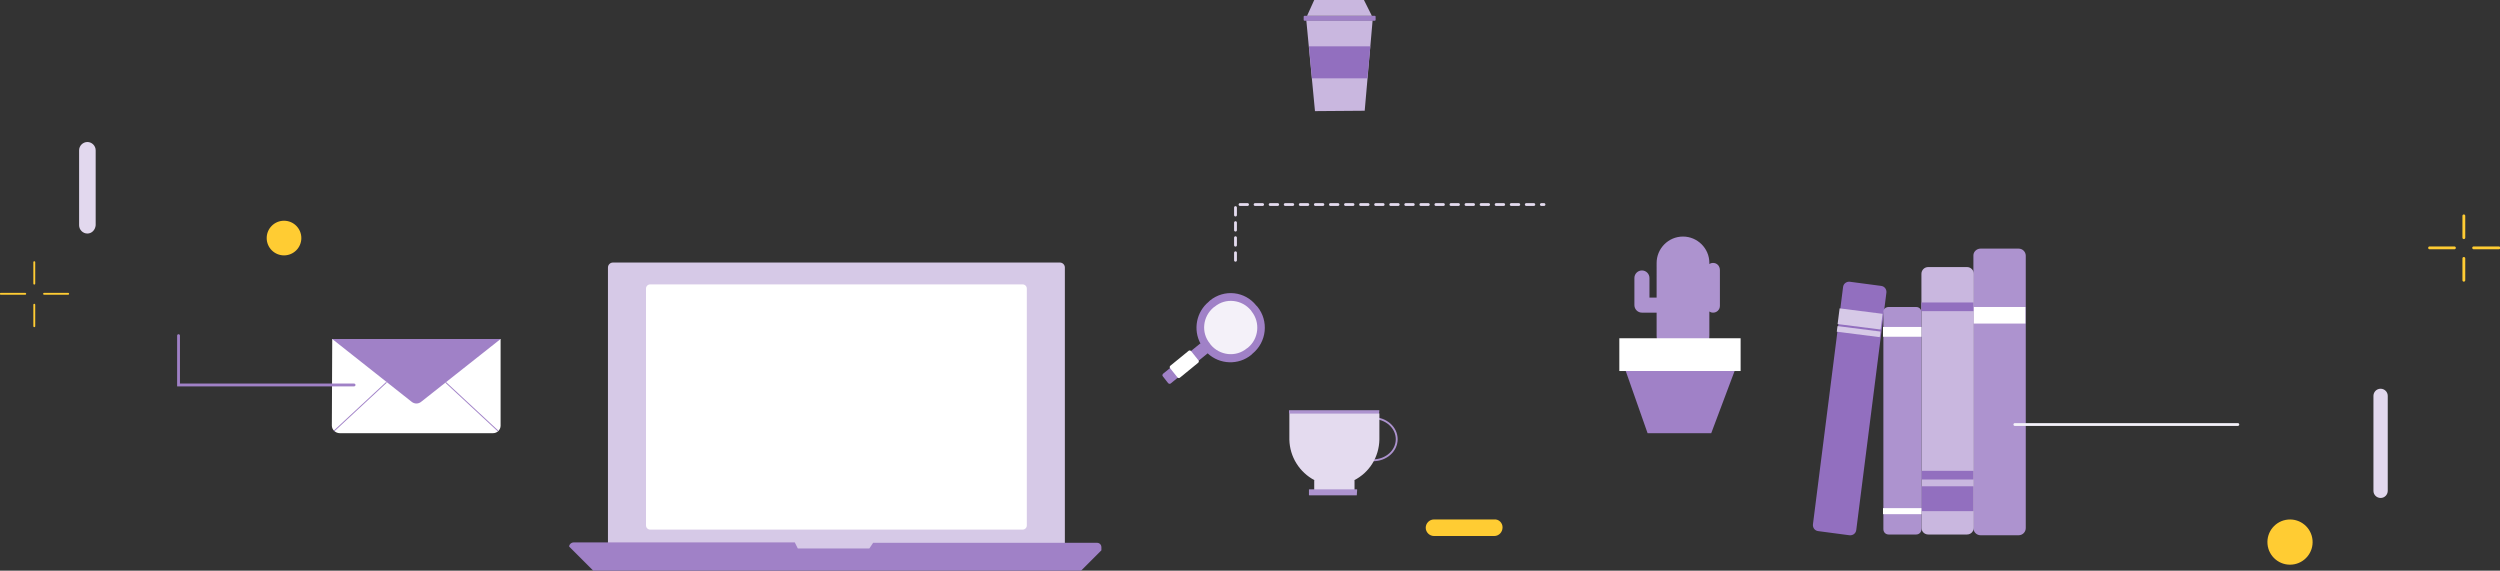 <?xml version="1.0" encoding="utf-8"?>
<!-- Generator: Adobe Illustrator 21.1.0, SVG Export Plug-In . SVG Version: 6.00 Build 0)  -->
<svg version="1.1" id="Layer_1" xmlns="http://www.w3.org/2000/svg" xmlns:xlink="http://www.w3.org/1999/xlink" x="0px" y="0px"
	 viewBox="0 0 663.7 151.5" style="enable-background:new 0 0 663.7 151.5;" xml:space="preserve">
<rect x="0" y="0" width="663.7" height="151.5" fill="#333333" stroke="none"/>
<style type="text/css">
	.st0{fill:#C9B7DF;}
	.st1{fill:#926FBF;}
	.st2{fill:#A081C7;}
	.st3{fill:#D6C9E7;}
	.st4{fill:#FFFFFF;}
	.st5{fill:#AD93CF;}
	.st6{fill:none;stroke:#AD93CF;stroke-width:0.5;stroke-linecap:round;stroke-miterlimit:10;}
	.st7{fill:#E4DBEF;}
	.st8{fill:none;stroke:#FFCC33;stroke-width:0.5;stroke-linecap:round;stroke-miterlimit:10;}
	.st9{fill:#FFCC33;}
	.st10{fill:none;stroke:#A081C7;stroke-width:0.25;stroke-miterlimit:10;}
	.st11{fill:#E2D8EE;}
	.st12{fill:none;stroke:#F4F1F9;stroke-width:0.75;stroke-linecap:round;stroke-miterlimit:10;}
	.st13{fill:#F4F1F9;}
	.st14{fill:none;stroke:#A081C7;stroke-width:0.75;stroke-linecap:round;stroke-miterlimit:10;}
	.st15{fill:none;stroke:#FFCC33;stroke-width:0.75;stroke-linecap:round;stroke-miterlimit:10;}
	.st16{fill:none;stroke:#E4DBEF;stroke-width:0.75;stroke-linecap:round;stroke-miterlimit:10;stroke-dasharray:2;}
</style>
<title>logo</title>
<g id="about">
	<polygon class="st0" points="362.3,29.4 349.1,29.5 346.8,5.4 364.4,5.4 	"/>
	<polygon class="st1" points="363,20.8 348.3,20.8 347.5,12.3 363.8,12.3 	"/>
	<path class="st2" d="M346.3,4.2H365c0.1,0,0.2,0.1,0.2,0.2v0.9c0,0.1-0.1,0.2-0.2,0.2h-18.7c-0.1,0-0.2-0.1-0.2-0.2V4.4
		C346.1,4.3,346.2,4.2,346.3,4.2z"/>
	<polygon class="st0" points="364.2,4.2 347,4.2 348.9,0 362.1,0 	"/>
</g>
<g id="icons">
	<path class="st3" d="M162.7,69.7h118.7c0.7,0,1.3,0.6,1.3,1.3v75.5c0,0.7-0.6,1.3-1.3,1.3H162.7c-0.7,0-1.3-0.6-1.3-1.3V71
		C161.4,70.3,162,69.7,162.7,69.7z"/>
	<path class="st4" d="M172.6,75.5h98.9c0.6,0,1.1,0.5,1.1,1.1v62.9c0,0.6-0.5,1.1-1.1,1.1h-98.9c-0.6,0-1.1-0.5-1.1-1.1V76.6
		C171.5,76,172,75.5,172.6,75.5z"/>
	<path class="st2" d="M292.4,146.1v-0.8c0-0.7-0.5-1.2-1.2-1.2h-59.4l-1,1.5h-19L211,144h-58.7c-0.6,0-1.2,0.5-1.2,1.1l6.4,6.4
		h129.5L292.4,146.1z"/>
	<path class="st5" d="M454.8,69.8c-0.4,0-0.7,0.1-1,0.3v-0.3c0-3.9-3.2-7-7-7c-3.9,0-7,3.2-7,7V79h-1.9v-5.2c0-1.1-0.9-2-2-2
		s-2,0.9-2,2v7.2c0,1.1,0.9,2,2,2h3.9v6.1c0,3.9,3.2,7,7,7c3.9,0,7-3.2,7-7v-6.4c0.3,0.2,0.6,0.3,1,0.3c1,0,1.8-0.8,1.8-1.8v-9.5
		C456.6,70.6,455.8,69.8,454.8,69.8z"/>
	<rect x="429.9" y="89.8" class="st4" width="32.2" height="8.7"/>
	<polygon class="st2" points="454.3,115 437.4,115 431.6,98.5 460.5,98.5 	"/>
	<path class="st6" d="M364.5,122.2c3.5,0,6.3-2.5,6.3-5.6s-2.8-5.6-6.3-5.6"/>
	<path class="st7" d="M342.6,109.5h23.2c0.2,0,0.4,0.2,0.4,0.4v6.8l0,0c-0.1,4.6-2.6,8.7-6.7,10.8h0.1v3.5h-10.7v-3.5h0.1
		c-4-2.1-6.6-6.2-6.7-10.8l0,0v-6.8C342.3,109.6,342.4,109.5,342.6,109.5z"/>
	<path class="st5" d="M360.2,131.5h-12.6c0,0-0.1,0-0.1-0.1v-1.4c0,0,0-0.1,0.1-0.1h12.6c0,0,0.1,0,0.1,0.1L360.2,131.5
		C360.3,131.5,360.3,131.5,360.2,131.5z"/>
	<path class="st5" d="M366.1,109.8h-23.8c0,0-0.1,0-0.1-0.1v-0.7c0,0,0-0.1,0.1-0.1h23.8c0,0,0.1,0,0.1,0.1L366.1,109.8
		C366.2,109.8,366.1,109.8,366.1,109.8z"/>
	<line class="st8" x1="18.1" y1="78" x2="11.7" y2="78"/>
	<line class="st8" x1="6.7" y1="78" x2="0.2" y2="78"/>
	<line class="st8" x1="9.1" y1="80.9" x2="9.1" y2="86.6"/>
	<line class="st8" x1="9.1" y1="69.6" x2="9.1" y2="75.3"/>
	<circle class="st9" cx="75.4" cy="63.2" r="4.6"/>
	<path class="st4" d="M88.2,90h44.7l0,0v23c0,1.1-0.9,2-2,2H90.2c-1.1,0-2.1-0.9-2.1-2L88.2,90L88.2,90z"/>
	<path class="st2" d="M111.9,106.6l21-16.6H88.2l21,16.6C110,107.3,111.1,107.3,111.9,106.6z"/>
	<line class="st10" x1="102.6" y1="101.5" x2="88.7" y2="114.4"/>
	<line class="st10" x1="118.3" y1="101.5" x2="132.2" y2="114.4"/>
	<path class="st11" d="M23.2,62L23.2,62C22,62,21,61,21,59.8V39.9c0-1.2,1-2.2,2.2-2.2h0c1.2,0,2.2,1,2.2,2.2v19.9
		C25.3,61,24.4,62,23.2,62z"/>
	<path class="st9" d="M398.9,140L398.9,140c0,1.3-1,2.3-2.2,2.3h-16c-1.2,0-2.2-1-2.2-2.2v0c0-1.2,1-2.2,2.2-2.2h16
		C397.9,137.8,398.9,138.8,398.9,140z"/>
	
		<ellipse transform="matrix(0.996 -9.028494e-02 9.028494e-02 0.996 -10.507 55.472)" class="st9" cx="607.9" cy="143.9" rx="6" ry="6"/>
	<path class="st5" d="M525.8,66h10.1c1,0,1.9,0.8,1.9,1.9v72.3c0,1-0.8,1.9-1.9,1.9h-10.1c-1,0-1.9-0.8-1.9-1.9V67.8
		C523.9,66.8,524.8,66,525.8,66z"/>
	<rect x="523.9" y="81.5" class="st4" width="13.8" height="4.4"/>
	<path class="st0" d="M511.9,70.9h10.3c1,0,1.8,0.8,1.8,1.8v67.4c0,1-0.8,1.8-1.8,1.8h-10.3c-1,0-1.8-0.8-1.8-1.8V72.7
		C510.1,71.7,510.9,70.9,511.9,70.9z"/>
	<rect x="510.1" y="129.1" class="st1" width="13.8" height="6.6"/>
	<rect x="510.1" y="125" class="st1" width="13.8" height="2.3"/>
	<rect x="510.1" y="80.3" class="st1" width="13.8" height="2.3"/>
	<path class="st1" d="M491.1,74.8l8.3,1.1c0.9,0.1,1.5,0.9,1.4,1.8l-8,63c-0.1,0.9-0.9,1.5-1.8,1.4l-8.3-1.1
		c-0.9-0.1-1.5-0.9-1.4-1.8l8-63C489.4,75.3,490.2,74.7,491.1,74.8z"/>
	
		<rect x="491.9" y="78.9" transform="matrix(0.126 -0.992 0.992 0.126 347.601 564.056)" class="st3" width="4.2" height="11.5"/>
	
		<rect x="492.9" y="82.4" transform="matrix(0.126 -0.992 0.992 0.126 343.785 566.636)" class="st3" width="1.5" height="11.5"/>
	<path class="st5" d="M501.4,81.5h7.3c0.8,0,1.4,0.6,1.4,1.4v57.6c0,0.8-0.6,1.4-1.4,1.4h-7.3c-0.8,0-1.4-0.6-1.4-1.4V82.9
		C499.9,82.1,500.6,81.5,501.4,81.5z"/>
	<rect x="499.9" y="134.9" class="st4" width="10.2" height="1.6"/>
	<rect x="499.9" y="86.8" class="st4" width="10.2" height="2.6"/>
	<line class="st12" x1="534.9" y1="112.7" x2="594.1" y2="112.7"/>
	<path class="st2" d="M321.2,79.8l-0.3,0.3c-3.3,2.7-4.2,7.4-2.2,11.1c-0.1,0-0.1,0.1-0.2,0.1l-9.7,7.9c-0.2,0.2-0.3,0.5-0.1,0.7
		c0,0,0,0,0,0l1.4,1.8c0.2,0.2,0.5,0.3,0.7,0.1c0,0,0,0,0,0l9.7-7.9c0,0,0.1-0.1,0.1-0.1c3.2,3,8.2,3.2,11.6,0.4l0.3-0.3
		c3.8-3.1,4.4-8.7,1.3-12.5l-0.3-0.3C330.5,77.3,325,76.7,321.2,79.8z"/>
	<path class="st13" d="M331.3,92.3l-0.3,0.2c-2.9,2.4-7.2,1.9-9.6-1l-0.2-0.3c-2.4-2.9-1.9-7.2,1-9.6l0.3-0.2c2.9-2.4,7.2-1.9,9.6,1
		l0.2,0.3C334.6,85.6,334.2,89.9,331.3,92.3z"/>
	<path class="st4" d="M318.1,96.3l-4.9,4c-0.2,0.1-0.4,0.1-0.6-0.1l-2-2.5c-0.1-0.2-0.1-0.4,0.1-0.6l4.9-4c0.2-0.1,0.4-0.1,0.6,0.1
		l2,2.5C318.3,95.9,318.3,96.1,318.1,96.3z"/>
	<polyline class="st14" points="47.4,89.1 47.4,102.2 94,102.2 	"/>
	<line class="st15" x1="663.4" y1="65.8" x2="656.7" y2="65.8"/>
	<line class="st15" x1="651.6" y1="65.8" x2="645" y2="65.8"/>
	<line class="st15" x1="654.1" y1="68.6" x2="654.1" y2="74.4"/>
	<line class="st15" x1="654.1" y1="57.3" x2="654.1" y2="63.1"/>
	<path class="st11" d="M632,132.2L632,132.2c-1,0-1.9-0.8-1.9-1.9v-25.2c0-1,0.8-1.9,1.9-1.9l0,0c1,0,1.9,0.8,1.9,1.9v25.2
		C633.9,131.3,633.1,132.2,632,132.2z"/>
	<polyline class="st16" points="328,69.1 328,54.3 409.9,54.3 	"/>
</g>
</svg>
